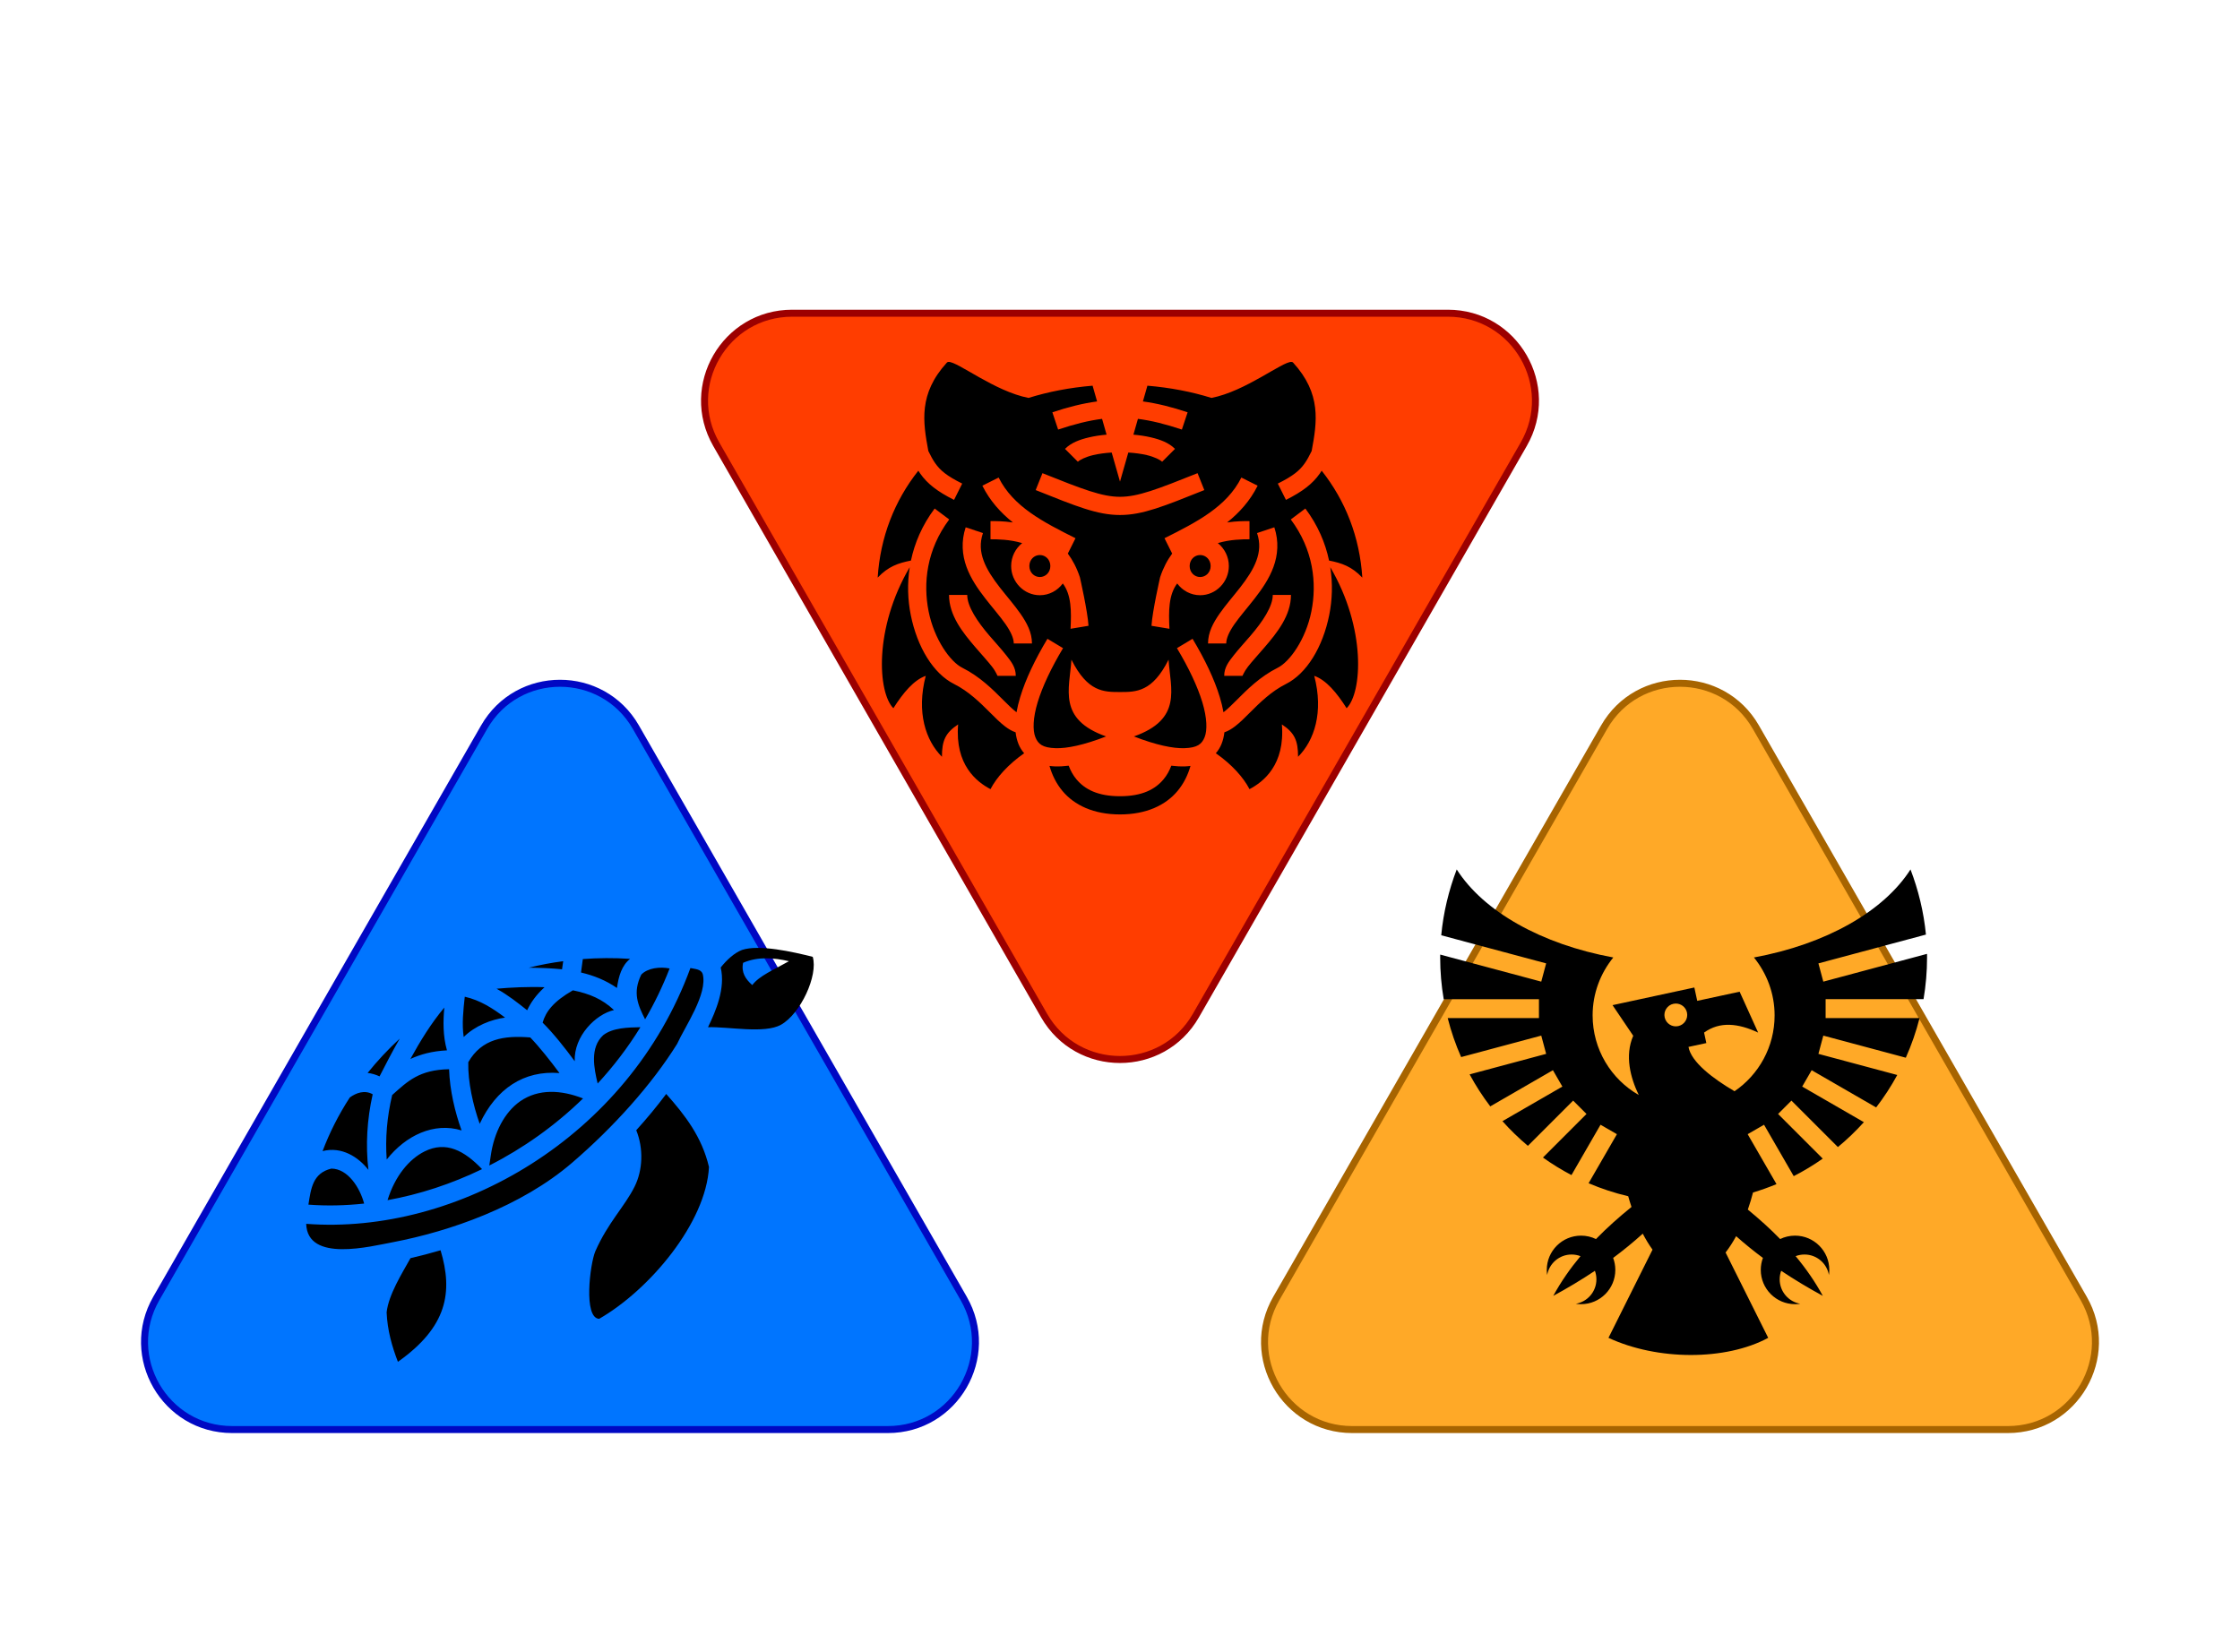 <svg width="320" height="236" viewBox="0 0 320 236" fill="none" xmlns="http://www.w3.org/2000/svg">
<g filter="url(#filter0_d_2_11)">
<path d="M90.842 99.901L137.677 181.529C142.459 189.862 136.443 200.25 126.835 200.25H33.165C23.557 200.25 17.541 189.862 22.323 181.529L69.158 99.901C73.962 91.529 86.038 91.529 90.842 99.901Z" fill="#0075FF" stroke="#0008C3"/>
<path d="M106.005 131.724C104.908 132.148 103.842 133.12 102.958 134.232C103.659 137.218 102.257 140.449 101.145 142.764C104.101 142.673 109.22 143.724 111.566 142.414C114.369 140.845 116.898 135.374 116.105 132.708C113.241 131.985 108.443 130.906 106.005 131.724ZM83.26 133.028L83.001 134.948C84.875 135.389 86.566 136.075 88.135 137.157C88.379 135.45 88.821 133.957 90.009 132.998C87.769 132.845 85.423 132.861 83.26 133.028ZM112.708 133.333C110.56 134.552 108.458 135.42 107.468 136.745C106.493 135.892 105.868 134.917 106.157 133.561C108.305 132.632 110.606 132.845 112.708 133.333ZM80.457 133.333C78.812 133.546 77.182 133.851 75.552 134.262C77.197 134.277 78.888 134.338 80.29 134.491L80.457 133.333ZM91.609 135.252C90.344 137.844 91.136 139.611 92.157 141.637C93.498 139.352 94.671 136.913 95.661 134.369C94.29 134.095 92.523 134.293 91.609 135.252ZM98.632 134.308C89.75 158.593 65.207 172.487 43.741 170.857C43.923 176.432 52.948 174.071 56.225 173.462C64.171 171.938 74.424 168.434 81.767 162.097C87.663 157.024 93.086 150.991 96.727 145.156C97.855 142.658 101.13 138.011 100.384 135.146C100.14 134.46 99.302 134.46 98.632 134.308ZM70.936 137.265C72.566 138.164 73.967 139.276 75.308 140.342C75.826 139.23 76.618 138.118 77.791 137.05C75.552 136.959 72.992 137.08 70.936 137.265ZM81.843 137.493C79.025 139.108 77.959 140.571 77.517 142.109C79.055 143.633 80.731 145.75 82.102 147.624C81.965 144.014 85.119 140.906 87.709 140.312C86.018 138.727 84.22 137.981 81.843 137.493ZM66.396 138.407C66.182 140.357 65.969 142.323 66.243 144.166C67.858 142.566 70.174 141.652 72.154 141.393C70.372 140.053 68.605 138.91 66.396 138.407ZM63.471 139.961C61.612 142.17 60.013 144.775 58.626 147.304C60.043 146.649 61.719 146.177 63.852 146.07C63.257 143.968 63.303 141.881 63.471 139.961ZM86.185 143.892C84.22 145.689 84.875 148.675 85.378 150.808C87.648 148.355 89.704 145.659 91.487 142.764C89.719 142.795 87.541 142.841 86.185 143.892ZM66.898 147.761C66.822 150.549 67.584 153.901 68.528 156.567C70.875 151.539 74.851 148.904 79.924 149.315C78.614 147.548 77.06 145.583 75.75 144.227C72.002 143.922 68.818 144.41 66.898 147.761ZM57.103 144.395C55.4 145.964 53.873 147.609 52.516 149.3C53.092 149.361 53.666 149.529 54.222 149.787C55.071 148.127 56.027 146.268 57.103 144.395ZM64.156 148.767C59.891 148.843 58.245 150.473 56.027 152.454C55.285 155.577 55.022 158.669 55.246 161.67C57.941 158.243 61.993 156.293 65.939 157.511C65.009 154.921 64.248 151.783 64.156 148.767ZM74.302 153.352C72.078 154.921 70.585 157.801 70.113 161.091L69.9 162.523C74.729 160.071 79.269 156.856 83.291 152.941C80.183 151.722 76.938 151.524 74.302 153.352ZM49.971 152.804C48.346 155.302 47.059 157.877 46.082 160.467C48.794 159.766 51.198 161.305 52.631 163.148C52.217 159.614 52.429 155.973 53.242 152.347C52.084 151.692 50.876 152.149 49.971 152.804ZM95.173 152.301C93.833 154.084 92.401 155.82 90.893 157.481C91.959 160.116 91.822 163.194 90.664 165.525C89.232 168.404 86.856 170.659 85.043 174.787C84.281 176.6 83.321 184.309 85.591 184.43C92.782 180.302 100.871 170.704 101.282 162.737C100.277 158.456 97.885 155.348 95.173 152.301ZM60.652 160.512C58.474 161.594 56.432 164.001 55.363 167.475C59.921 166.652 64.491 165.159 68.864 163.041C66.35 160.421 63.73 158.974 60.652 160.512ZM47.336 162.965C44.679 163.605 44.42 165.814 44.061 168.114C46.67 168.312 49.336 168.252 52.019 167.962C51.425 165.707 49.702 162.98 47.336 162.965ZM62.938 174.635C61.475 175.061 60.043 175.442 58.641 175.762C57.423 177.956 55.52 180.957 55.232 183.501C55.345 186.091 55.997 188.361 56.844 190.57C63.897 185.588 64.735 180.607 62.938 174.635Z" fill="black"/>
<path d="M250.842 99.901L297.677 181.529C302.459 189.862 296.443 200.25 286.835 200.25H193.165C183.557 200.25 177.541 189.862 182.323 181.529L229.158 99.901C233.962 91.529 246.038 91.529 250.842 99.901Z" fill="#FFA927" stroke="#A76400"/>
<path d="M208.103 120.223C206.974 123.181 206.2 126.343 205.891 129.629L220.879 133.645L220.18 136.254L205.745 132.386C205.743 132.524 205.74 132.662 205.74 132.8C205.74 134.831 205.913 136.822 206.243 138.759H219.85V141.46H206.815C207.301 143.385 207.946 145.247 208.735 147.031L220.18 143.964L220.879 146.573L209.947 149.503C210.813 151.107 211.799 152.635 212.895 154.075L221.846 148.907L223.196 151.246L214.637 156.188C215.762 157.45 216.976 158.629 218.27 159.715L224.734 153.25L226.644 155.16L220.422 161.383C221.717 162.309 223.077 163.148 224.495 163.891L228.648 156.698L230.988 158.049L226.943 165.054C228.756 165.83 230.647 166.456 232.602 166.914C232.745 167.43 232.903 167.941 233.072 168.445C231.285 169.89 229.579 171.407 227.996 173.031C227.351 172.719 226.628 172.544 225.864 172.544C223.16 172.544 220.968 174.735 220.968 177.439C220.968 177.687 220.987 177.931 221.022 178.169C221.314 176.505 222.766 175.24 224.513 175.24C224.962 175.24 225.39 175.324 225.785 175.476C224.325 177.225 223.011 179.101 221.896 181.146C223.905 180.056 225.898 178.869 227.844 177.567C227.983 177.947 228.059 178.357 228.059 178.786C228.059 180.538 226.787 181.992 225.117 182.279C225.361 182.316 225.61 182.335 225.864 182.335C228.568 182.335 230.76 180.143 230.76 177.439C230.76 176.837 230.65 176.26 230.451 175.727C231.901 174.648 233.316 173.497 234.68 172.261C235.111 173.085 235.577 173.855 236.075 174.547L229.784 187.146C236.76 190.393 246.506 190.435 252.601 187.146L246.512 174.953C247.05 174.258 247.554 173.471 248.019 172.62C249.258 173.721 250.538 174.755 251.846 175.729C251.648 176.261 251.539 176.837 251.539 177.439C251.539 180.143 253.73 182.335 256.434 182.335C256.688 182.335 256.938 182.316 257.182 182.279C255.511 181.992 254.24 180.538 254.24 178.786C254.24 178.357 254.316 177.947 254.455 177.567C256.401 178.868 258.393 180.056 260.402 181.146C259.287 179.101 257.977 177.224 256.517 175.475C256.911 175.324 257.338 175.24 257.785 175.24C259.533 175.24 260.984 176.505 261.276 178.169C261.311 177.931 261.33 177.687 261.33 177.44C261.33 174.735 259.138 172.544 256.434 172.544C255.672 172.544 254.95 172.718 254.307 173.029C252.861 171.544 251.309 170.151 249.69 168.82C249.97 168.022 250.218 167.204 250.431 166.379C251.575 166.037 252.693 165.637 253.785 165.182L249.666 158.049L252.005 156.698L256.246 164.042C257.688 163.304 259.072 162.467 260.39 161.541L254.009 155.16L255.919 153.25L262.557 159.887C263.879 158.795 265.118 157.606 266.267 156.332L257.457 151.246L258.808 148.907L268.021 154.226C269.143 152.768 270.153 151.219 271.038 149.591L259.774 146.573L260.473 143.964L272.258 147.122C273.065 145.31 273.726 143.418 274.221 141.459H260.803V138.758H274.791C275.12 136.822 275.294 134.831 275.294 132.799C275.294 132.627 275.29 132.456 275.287 132.284L260.473 136.254L259.774 133.645L275.134 129.529C274.819 126.279 274.047 123.151 272.929 120.223H272.929C269.096 126.223 260.847 130.909 250.561 132.8C252.392 135.055 253.515 137.934 253.515 141.072C253.515 145.581 251.243 149.559 247.791 151.912C244.717 150.119 241.59 147.738 241.212 145.579L243.763 145.029L243.44 143.533C245.705 141.894 248.345 142.212 251.163 143.531L248.518 137.69L242.462 138.997L242.05 137.091V137.09L230.362 139.612L233.319 143.987C232.077 146.831 232.926 150.011 234.107 152.45C230.175 150.2 227.517 145.947 227.517 141.072C227.517 137.933 228.64 135.055 230.471 132.8C220.185 130.909 211.936 126.223 208.104 120.223H208.103ZM239.387 139.383C240.145 139.375 240.83 139.9 240.996 140.669C241.185 141.549 240.626 142.416 239.746 142.606C238.867 142.796 238 142.236 237.81 141.357C237.62 140.477 238.179 139.61 239.059 139.42C239.169 139.396 239.279 139.384 239.387 139.383Z" fill="black"/>
<path d="M149.158 141.099L102.323 59.471C97.541 51.138 103.557 40.75 113.165 40.75L206.835 40.75C216.443 40.75 222.459 51.138 217.677 59.471L170.842 141.099C166.038 149.471 153.962 149.471 149.158 141.099Z" fill="#FF3D00" stroke="#9C0000"/>
<path d="M184.495 47.71C184.595 47.714 184.673 47.743 184.726 47.802C188.796 52.261 188.159 56.262 187.38 60.439C187.037 61.138 186.732 61.711 186.398 62.184C185.665 63.222 184.759 63.987 182.543 65.094L183.707 67.421C186.116 66.216 187.522 65.102 188.524 63.684C188.623 63.542 188.719 63.399 188.811 63.253C192.205 67.537 194.251 72.736 194.616 78.528C193.102 76.928 191.679 76.45 189.866 76.091C189.338 73.58 188.266 71.041 186.478 68.657L184.397 70.218C187.626 74.524 188.148 79.316 187.342 83.346C186.536 87.377 184.235 90.553 182.543 91.399C179.998 92.672 178.158 94.534 176.713 95.979C175.99 96.701 175.361 97.321 174.855 97.708C174.83 97.727 174.807 97.743 174.783 97.761C174.66 97.059 174.48 96.332 174.252 95.582C173.484 93.048 172.139 90.224 170.365 87.268L168.135 88.607C169.83 91.432 171.086 94.101 171.763 96.336C172.441 98.572 172.484 100.342 172.089 101.33C171.694 102.317 171.046 102.836 169.207 102.897C167.605 102.951 165.194 102.465 161.989 101.22C168.942 98.757 167.211 94.436 166.937 90.25C164.625 94.875 162.312 94.875 160 94.875C157.687 94.875 155.375 94.875 153.062 90.25C152.789 94.436 151.058 98.757 158.011 101.22C154.806 102.465 152.395 102.951 150.793 102.897C148.954 102.836 148.306 102.317 147.911 101.329C147.516 100.342 147.559 98.572 148.237 96.336C148.914 94.101 150.17 91.432 151.865 88.607L149.635 87.268C147.861 90.224 146.516 93.048 145.748 95.582C145.52 96.332 145.34 97.059 145.217 97.761C145.193 97.743 145.17 97.727 145.145 97.708C144.639 97.321 144.009 96.701 143.287 95.979C141.842 94.534 140.002 92.672 137.457 91.399C135.765 90.553 133.464 87.377 132.658 83.346C131.852 79.316 132.374 74.524 135.603 70.218L133.522 68.657C131.734 71.041 130.662 73.58 130.134 76.091C128.321 76.449 126.898 76.928 125.384 78.528C125.749 72.736 127.795 67.537 131.189 63.253C131.281 63.399 131.377 63.542 131.476 63.684C132.478 65.102 133.884 66.216 136.293 67.421L137.457 65.094C135.241 63.987 134.335 63.222 133.602 62.184C133.268 61.711 132.963 61.138 132.62 60.439C131.841 56.262 131.204 52.261 135.274 47.802C135.327 47.743 135.405 47.714 135.505 47.71C136.82 47.653 142.04 51.894 146.93 52.854C149.771 51.97 152.834 51.377 156.084 51.106L156.727 53.356C154.715 53.627 152.63 54.143 150.339 54.907L151.161 57.374C153.495 56.597 155.515 56.087 157.438 55.845L158.083 58.102C157.214 58.177 156.369 58.303 155.583 58.488C154.227 58.807 153.028 59.25 152.143 60.135L153.982 61.974C154.254 61.703 155.077 61.279 156.179 61.02C156.957 60.837 157.867 60.715 158.813 60.658L160 64.812L161.187 60.658C162.133 60.715 163.043 60.837 163.821 61.02C164.923 61.279 165.746 61.703 166.018 61.974L167.857 60.135C166.973 59.25 165.773 58.807 164.417 58.488C163.631 58.303 162.786 58.177 161.917 58.102L162.562 55.845C164.485 56.087 166.505 56.597 168.839 57.374L169.661 54.907C167.37 54.143 165.285 53.627 163.273 53.356L163.916 51.106C167.166 51.377 170.229 51.97 173.07 52.854C177.96 51.894 183.18 47.653 184.495 47.71H184.495ZM171.08 63.605C165.298 65.918 162.544 66.981 160 66.981C157.456 66.981 154.702 65.918 148.921 63.605L147.954 66.02C153.736 68.333 156.762 69.582 160 69.582C163.237 69.582 166.264 68.333 172.046 66.02L171.08 63.605ZM177.337 64.231C175.257 68.39 170.981 70.587 166.356 72.899L167.452 75.092C166.756 76.034 166.163 77.158 165.728 78.486C165.728 78.486 164.625 83.312 164.498 85.411L167.064 85.839C166.937 83.312 166.937 81 168.17 79.362C168.918 80.377 170.107 81.043 171.45 81.043C173.717 81.043 175.55 79.143 175.55 76.872C175.55 75.556 174.934 74.365 173.975 73.596C175.755 73.064 177.492 73.05 178.5 73.05V70.45C177.818 70.45 176.663 70.445 175.302 70.647C177.053 69.247 178.579 67.563 179.663 65.394L177.337 64.231ZM142.663 64.231L140.337 65.394C141.421 67.563 142.947 69.247 144.698 70.647C143.337 70.445 142.182 70.45 141.5 70.45V73.05C142.508 73.05 144.245 73.064 146.025 73.596C145.066 74.365 144.45 75.556 144.45 76.872C144.45 79.142 146.283 81.043 148.55 81.043C149.892 81.043 151.082 80.377 151.83 79.362C153.062 81 153.062 83.312 152.936 85.839L155.502 85.411C155.375 83.313 154.272 78.486 154.272 78.486C153.837 77.158 153.244 76.035 152.548 75.092L153.644 72.899C149.019 70.587 144.743 68.39 142.663 64.231ZM182.046 71.339L179.579 72.161C180.061 73.608 179.947 74.839 179.483 76.109C179.018 77.378 178.163 78.654 177.184 79.912C176.205 81.171 175.112 82.405 174.217 83.689C173.322 84.973 172.575 86.348 172.575 87.938H175.175C175.175 87.215 175.584 86.277 176.351 85.176C177.119 84.076 178.193 82.852 179.238 81.51C180.282 80.167 181.306 78.696 181.926 77.003C182.545 75.309 182.72 73.361 182.046 71.339ZM137.954 71.339C137.28 73.361 137.455 75.309 138.074 77.003C138.694 78.696 139.718 80.167 140.762 81.51C141.807 82.853 142.881 84.076 143.649 85.176C144.416 86.277 144.825 87.215 144.825 87.938H147.425C147.425 86.348 146.678 84.973 145.783 83.689C144.888 82.405 143.795 81.171 142.816 79.912C141.837 78.654 140.982 77.378 140.517 76.109C140.053 74.839 139.939 73.608 140.421 72.161L137.954 71.339ZM171.45 75.301C172.275 75.301 172.949 75.971 172.949 76.872C172.949 77.772 172.275 78.442 171.45 78.442C170.625 78.442 169.951 77.772 169.951 76.872C169.951 75.971 170.625 75.301 171.45 75.301ZM148.55 75.301C149.375 75.301 150.049 75.971 150.049 76.872C150.049 77.772 149.375 78.442 148.55 78.442C147.725 78.442 147.051 77.772 147.051 76.872C147.051 75.971 147.725 75.301 148.55 75.301ZM190.04 77.04C195.195 85.802 194.599 94.963 192.375 97.188C190.96 94.965 189.466 93.167 187.75 92.562C189.112 97.774 187.75 101.813 185.437 104.125C185.437 101.813 184.941 100.702 183.125 99.5C183.601 105.271 180.49 107.708 178.5 108.75C177.629 107.066 175.974 105.219 173.691 103.62C174.035 103.228 174.31 102.78 174.504 102.296C174.715 101.768 174.847 101.212 174.913 100.63C175.476 100.444 175.977 100.125 176.436 99.774C177.158 99.222 177.83 98.541 178.552 97.818C179.998 96.373 181.627 94.766 183.707 93.726C186.64 92.259 188.964 88.498 189.893 83.857C190.317 81.736 190.413 79.411 190.04 77.04ZM129.96 77.04C129.587 79.411 129.683 81.736 130.107 83.857C131.036 88.498 133.36 92.259 136.293 93.726C138.373 94.766 140.002 96.373 141.448 97.818C142.17 98.541 142.842 99.222 143.564 99.774C144.023 100.125 144.524 100.444 145.087 100.63C145.153 101.212 145.285 101.768 145.496 102.296C145.69 102.78 145.965 103.228 146.309 103.62C144.026 105.219 142.371 107.066 141.5 108.75C139.51 107.708 136.399 105.271 136.875 99.5C135.059 100.702 134.562 101.813 134.562 104.125C132.25 101.813 130.888 97.774 132.25 92.562C130.534 93.167 129.04 94.965 127.625 97.188C125.401 94.963 124.805 85.802 129.96 77.04ZM184.425 81H181.825C181.825 82.662 180.363 84.825 178.669 86.802C177.822 87.79 176.95 88.731 176.247 89.629C175.544 90.527 174.887 91.334 174.887 92.562H177.488C177.488 92.635 177.698 91.996 178.296 91.232C178.893 90.469 179.757 89.53 180.644 88.495C182.418 86.425 184.425 83.963 184.425 81ZM138.175 81H135.575C135.575 83.963 137.582 86.425 139.356 88.495C140.243 89.53 141.107 90.469 141.704 91.232C142.302 91.996 142.512 92.635 142.512 92.562H145.113C145.113 91.334 144.456 90.527 143.753 89.629C143.05 88.731 142.178 87.79 141.331 86.802C139.637 84.825 138.175 82.662 138.175 81ZM167.331 105.398C168.028 105.484 168.681 105.518 169.293 105.497C169.554 105.488 169.813 105.465 170.071 105.43C169.706 106.716 169.113 107.94 168.226 109.005C166.526 111.045 163.758 112.363 160 112.363C156.242 112.363 153.474 111.045 151.774 109.005C150.887 107.94 150.294 106.716 149.929 105.43C150.182 105.464 150.44 105.488 150.707 105.497C151.319 105.518 151.972 105.484 152.669 105.397C152.938 106.115 153.301 106.773 153.773 107.339C154.963 108.768 156.82 109.762 160 109.762C163.18 109.762 165.037 108.768 166.227 107.339C166.699 106.773 167.062 106.115 167.331 105.398Z" fill="black"/>
</g>
<defs>
<filter id="filter0_d_2_11" x="16.145" y="40.25" width="287.709" height="168.5" filterUnits="userSpaceOnUse" color-interpolation-filters="sRGB">
<feFlood flood-opacity="0" result="BackgroundImageFix"/>
<feColorMatrix in="SourceAlpha" type="matrix" values="0 0 0 0 0 0 0 0 0 0 0 0 0 0 0 0 0 0 127 0" result="hardAlpha"/>
<feOffset dy="4"/>
<feGaussianBlur stdDeviation="2"/>
<feComposite in2="hardAlpha" operator="out"/>
<feColorMatrix type="matrix" values="0 0 0 0 0 0 0 0 0 0 0 0 0 0 0 0 0 0 0.25 0"/>
<feBlend mode="normal" in2="BackgroundImageFix" result="effect1_dropShadow_2_11"/>
<feBlend mode="normal" in="SourceGraphic" in2="effect1_dropShadow_2_11" result="shape"/>
</filter>
</defs>
</svg>

